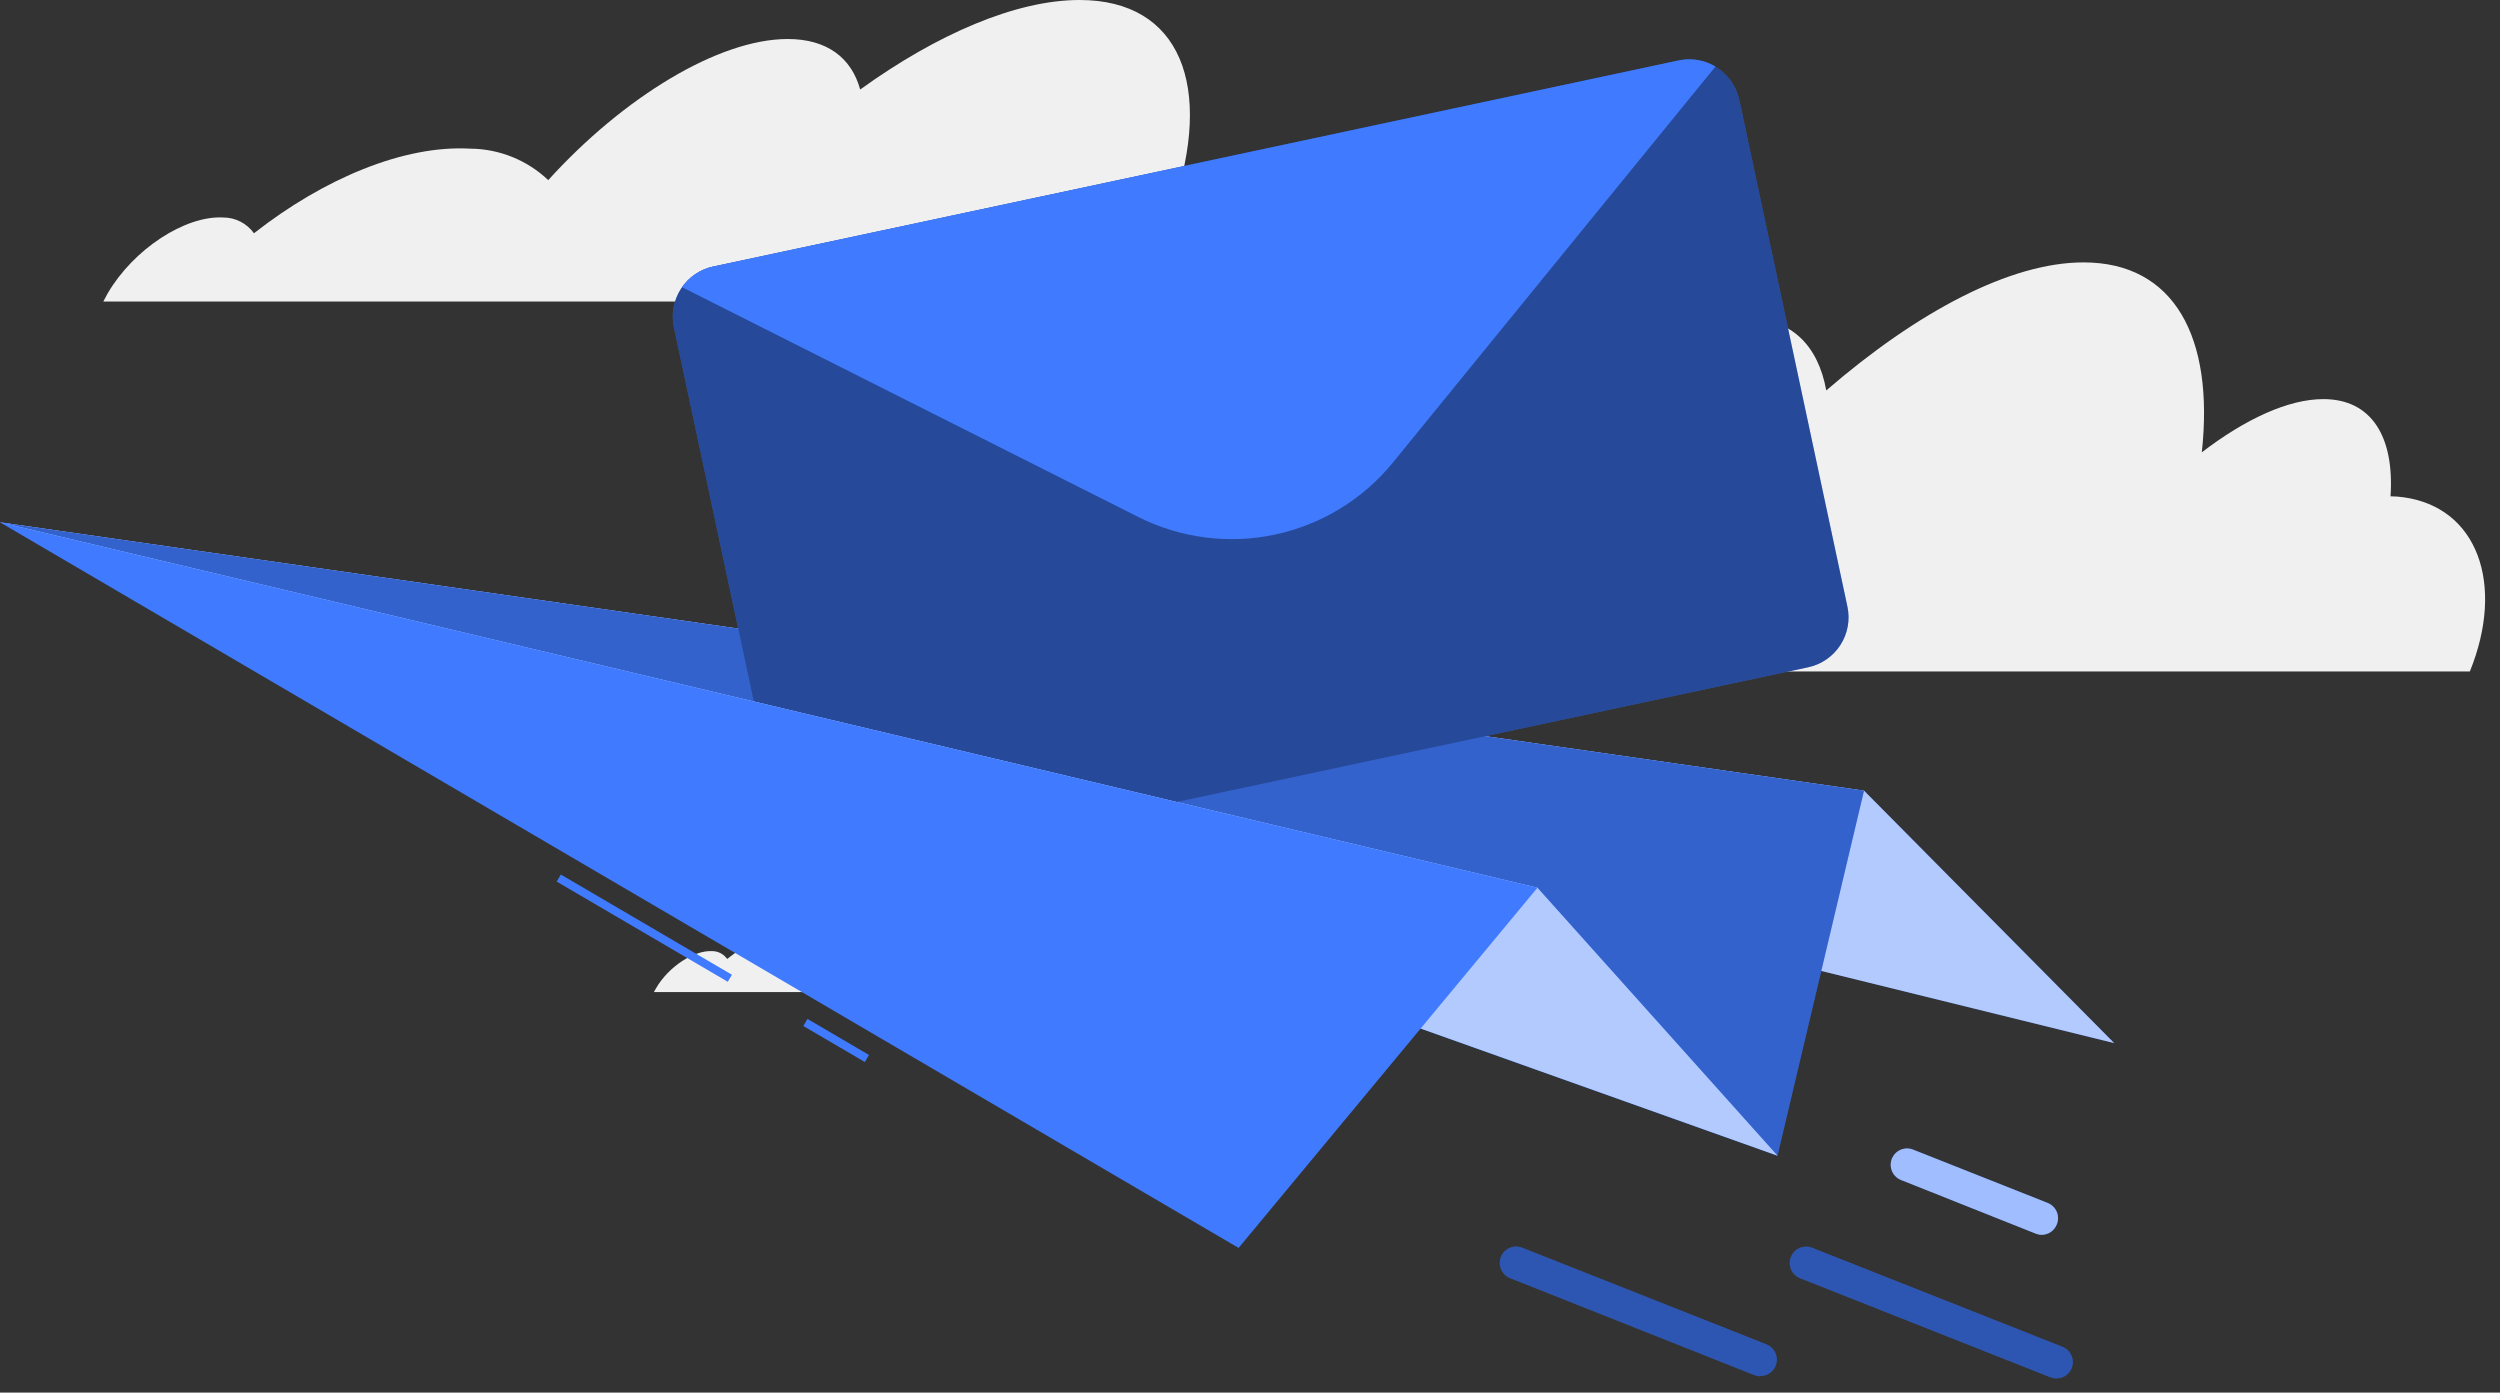 <svg width="149" height="83" viewBox="0 0 149 83" fill="none" xmlns="http://www.w3.org/2000/svg">
<rect x="0" y="0" width="149" height="83" fill="#333333" stroke="none"/>
<path d="M69.883 12.407C72.354 5.161 70.37 0 64.342 0C60.551 0 55.848 2.032 51.267 5.336C50.75 3.45 49.293 2.325 46.949 2.325C42.822 2.325 37.135 5.814 32.675 10.736C31.42 9.543 29.758 8.872 28.026 8.86C24.074 8.635 19.293 10.643 15.136 13.903C14.928 13.612 14.653 13.374 14.334 13.211C14.016 13.047 13.662 12.962 13.304 12.963C11.028 12.836 7.944 14.864 6.418 17.485C6.326 17.646 6.243 17.807 6.155 17.973H71.082C71.277 15.682 70.872 13.772 69.883 12.407Z" fill="#F0F0F0"/>
<path d="M70.083 56.408C71.291 52.87 70.331 50.351 67.378 50.351C65.521 50.351 63.226 51.325 60.989 52.958C60.869 52.503 60.59 52.106 60.203 51.838C59.817 51.57 59.347 51.449 58.879 51.496C56.866 51.496 54.089 53.202 51.905 55.609C51.293 55.025 50.481 54.697 49.634 54.693C47.685 54.581 45.37 55.56 43.338 57.154C43.24 57.013 43.109 56.897 42.958 56.816C42.806 56.735 42.638 56.69 42.466 56.686C41.355 56.623 39.849 57.612 39.103 58.894L38.972 59.128H70.687C70.82 58.178 70.605 57.212 70.083 56.408Z" fill="#F0F0F0"/>
<path d="M143.231 29.635C142.981 29.6 142.728 29.582 142.476 29.581C142.709 26.048 141.36 23.787 138.47 23.787C136.389 23.787 133.83 24.966 131.228 26.959C131.974 20.098 129.586 15.639 124.176 15.639C119.82 15.639 114.298 18.563 108.845 23.27C108.358 20.58 106.759 18.962 104.059 18.962C99.318 18.962 92.578 23.953 87.174 30.989C86.558 30.178 85.768 29.515 84.862 29.049C83.957 28.582 82.958 28.325 81.94 28.295C77.427 27.978 71.818 30.843 66.832 35.512C66.651 35.118 66.362 34.784 65.999 34.547C65.637 34.31 65.214 34.18 64.781 34.172C62.31 33.996 58.933 36.574 56.93 40.02H147.203C149.323 34.795 147.636 30.224 143.231 29.635Z" fill="#F0F0F0"/>
<path d="M0 31.13L111.096 47.124L126.004 62.168L0 31.13Z" fill="#407BFF"/>
<path opacity="0.6" d="M0 31.13L111.096 47.124L126.004 62.168L0 31.13Z" fill="white"/>
<path d="M0 31.13L111.096 47.124L105.94 68.879L0 31.13Z" fill="#407BFF"/>
<path opacity="0.2" d="M0 31.13L111.096 47.124L105.94 68.879L0 31.13Z" fill="black"/>
<path d="M103.66 5.945L110.107 36.159C110.275 36.948 110.123 37.772 109.684 38.449C109.245 39.126 108.556 39.601 107.768 39.77L50.224 52.051C49.435 52.217 48.612 52.065 47.936 51.627C47.259 51.188 46.784 50.5 46.613 49.712L40.161 19.497C39.994 18.708 40.148 17.885 40.587 17.208C41.026 16.531 41.716 16.056 42.505 15.886L100.048 3.606C100.838 3.44 101.661 3.593 102.338 4.032C103.015 4.471 103.49 5.161 103.66 5.95V5.945Z" fill="#407BFF"/>
<path opacity="0.4" d="M103.66 5.945L110.107 36.159C110.275 36.948 110.123 37.772 109.684 38.449C109.245 39.126 108.556 39.601 107.768 39.77L50.224 52.051C49.435 52.217 48.612 52.065 47.936 51.627C47.259 51.188 46.784 50.5 46.613 49.712L40.161 19.497C39.994 18.708 40.148 17.885 40.587 17.208C41.026 16.531 41.716 16.056 42.505 15.886L100.048 3.606C100.838 3.44 101.661 3.593 102.338 4.032C103.015 4.471 103.49 5.161 103.66 5.95V5.945Z" fill="black"/>
<path d="M102.241 3.966L83.016 27.568C81.233 29.756 78.757 31.27 75.996 31.859C73.236 32.449 70.357 32.078 67.836 30.808L40.648 17.115C41.088 16.483 41.752 16.042 42.505 15.882L100.048 3.601C100.799 3.441 101.583 3.572 102.241 3.966Z" fill="#407BFF"/>
<path d="M0 31.13L91.632 52.909L105.94 68.879L0 31.13Z" fill="#407BFF"/>
<path opacity="0.6" d="M0 31.13L91.632 52.909L105.94 68.879L0 31.13Z" fill="white"/>
<path d="M33.425 52.122L33.179 52.542L43.376 58.515L43.622 58.095L33.425 52.122Z" fill="#407BFF"/>
<path d="M48.124 60.728L47.878 61.149L51.545 63.297L51.791 62.876L48.124 60.728Z" fill="#407BFF"/>
<path d="M0 31.13L91.632 52.909L73.82 74.376L0 31.13Z" fill="#407BFF"/>
<path d="M122.563 82.153C122.44 82.154 122.317 82.131 122.202 82.085L107.28 76.179C107.042 76.083 106.851 75.896 106.749 75.659C106.647 75.423 106.644 75.156 106.738 74.916C106.833 74.677 107.018 74.485 107.254 74.382C107.49 74.279 107.757 74.273 107.997 74.366L122.924 80.272C123.135 80.356 123.31 80.51 123.42 80.709C123.529 80.908 123.565 81.139 123.523 81.362C123.48 81.585 123.361 81.786 123.185 81.931C123.01 82.075 122.79 82.154 122.563 82.153Z" fill="#407BFF"/>
<path opacity="0.3" d="M122.563 82.153C122.44 82.154 122.317 82.131 122.202 82.085L107.28 76.179C107.042 76.083 106.851 75.896 106.749 75.659C106.647 75.423 106.644 75.156 106.738 74.916C106.833 74.677 107.018 74.485 107.254 74.382C107.49 74.279 107.757 74.273 107.997 74.366L122.924 80.272C123.135 80.356 123.31 80.51 123.42 80.709C123.529 80.908 123.565 81.139 123.523 81.362C123.48 81.585 123.361 81.786 123.185 81.931C123.01 82.075 122.79 82.154 122.563 82.153Z" fill="black"/>
<path d="M121.681 73.596C121.559 73.595 121.438 73.57 121.325 73.523L113.309 70.331C113.189 70.284 113.079 70.215 112.987 70.126C112.894 70.037 112.819 69.931 112.768 69.813C112.716 69.695 112.689 69.568 112.686 69.44C112.684 69.311 112.707 69.183 112.754 69.064C112.802 68.944 112.872 68.835 112.962 68.743C113.051 68.651 113.158 68.577 113.276 68.527C113.394 68.476 113.521 68.449 113.65 68.448C113.778 68.446 113.906 68.47 114.025 68.518L122.042 71.695C122.282 71.79 122.475 71.976 122.578 72.213C122.681 72.449 122.686 72.717 122.592 72.958C122.524 73.144 122.4 73.306 122.237 73.42C122.074 73.534 121.88 73.595 121.681 73.596Z" fill="#407BFF"/>
<path opacity="0.5" d="M121.681 73.596C121.559 73.595 121.438 73.57 121.325 73.523L113.309 70.331C113.189 70.284 113.079 70.215 112.987 70.126C112.894 70.037 112.819 69.931 112.768 69.813C112.716 69.695 112.689 69.568 112.686 69.44C112.684 69.311 112.707 69.183 112.754 69.064C112.802 68.944 112.872 68.835 112.962 68.743C113.051 68.651 113.158 68.577 113.276 68.527C113.394 68.476 113.521 68.449 113.65 68.448C113.778 68.446 113.906 68.47 114.025 68.518L122.042 71.695C122.282 71.79 122.475 71.976 122.578 72.213C122.681 72.449 122.686 72.717 122.592 72.958C122.524 73.144 122.4 73.306 122.237 73.42C122.074 73.534 121.88 73.595 121.681 73.596Z" fill="white"/>
<path d="M104.922 82.027C104.8 82.025 104.68 82.002 104.566 81.959L90.009 76.179C89.89 76.132 89.78 76.063 89.687 75.974C89.594 75.885 89.52 75.778 89.469 75.661C89.417 75.543 89.389 75.416 89.387 75.288C89.385 75.159 89.408 75.031 89.455 74.912C89.502 74.792 89.573 74.683 89.662 74.591C89.752 74.499 89.859 74.425 89.977 74.374C90.095 74.324 90.222 74.297 90.35 74.296C90.479 74.294 90.607 74.318 90.726 74.366L105.282 80.126C105.493 80.21 105.669 80.364 105.778 80.563C105.888 80.762 105.924 80.993 105.881 81.216C105.839 81.439 105.719 81.64 105.544 81.785C105.369 81.929 105.149 82.008 104.922 82.007V82.027Z" fill="#407BFF"/>
<path opacity="0.3" d="M104.922 82.027C104.8 82.025 104.68 82.002 104.566 81.959L90.009 76.179C89.89 76.132 89.78 76.063 89.687 75.974C89.594 75.885 89.52 75.778 89.469 75.661C89.417 75.543 89.389 75.416 89.387 75.288C89.385 75.159 89.408 75.031 89.455 74.912C89.502 74.792 89.573 74.683 89.662 74.591C89.752 74.499 89.859 74.425 89.977 74.374C90.095 74.324 90.222 74.297 90.35 74.296C90.479 74.294 90.607 74.318 90.726 74.366L105.282 80.126C105.493 80.21 105.669 80.364 105.778 80.563C105.888 80.762 105.924 80.993 105.881 81.216C105.839 81.439 105.719 81.64 105.544 81.785C105.369 81.929 105.149 82.008 104.922 82.007V82.027Z" fill="black"/>
</svg>
